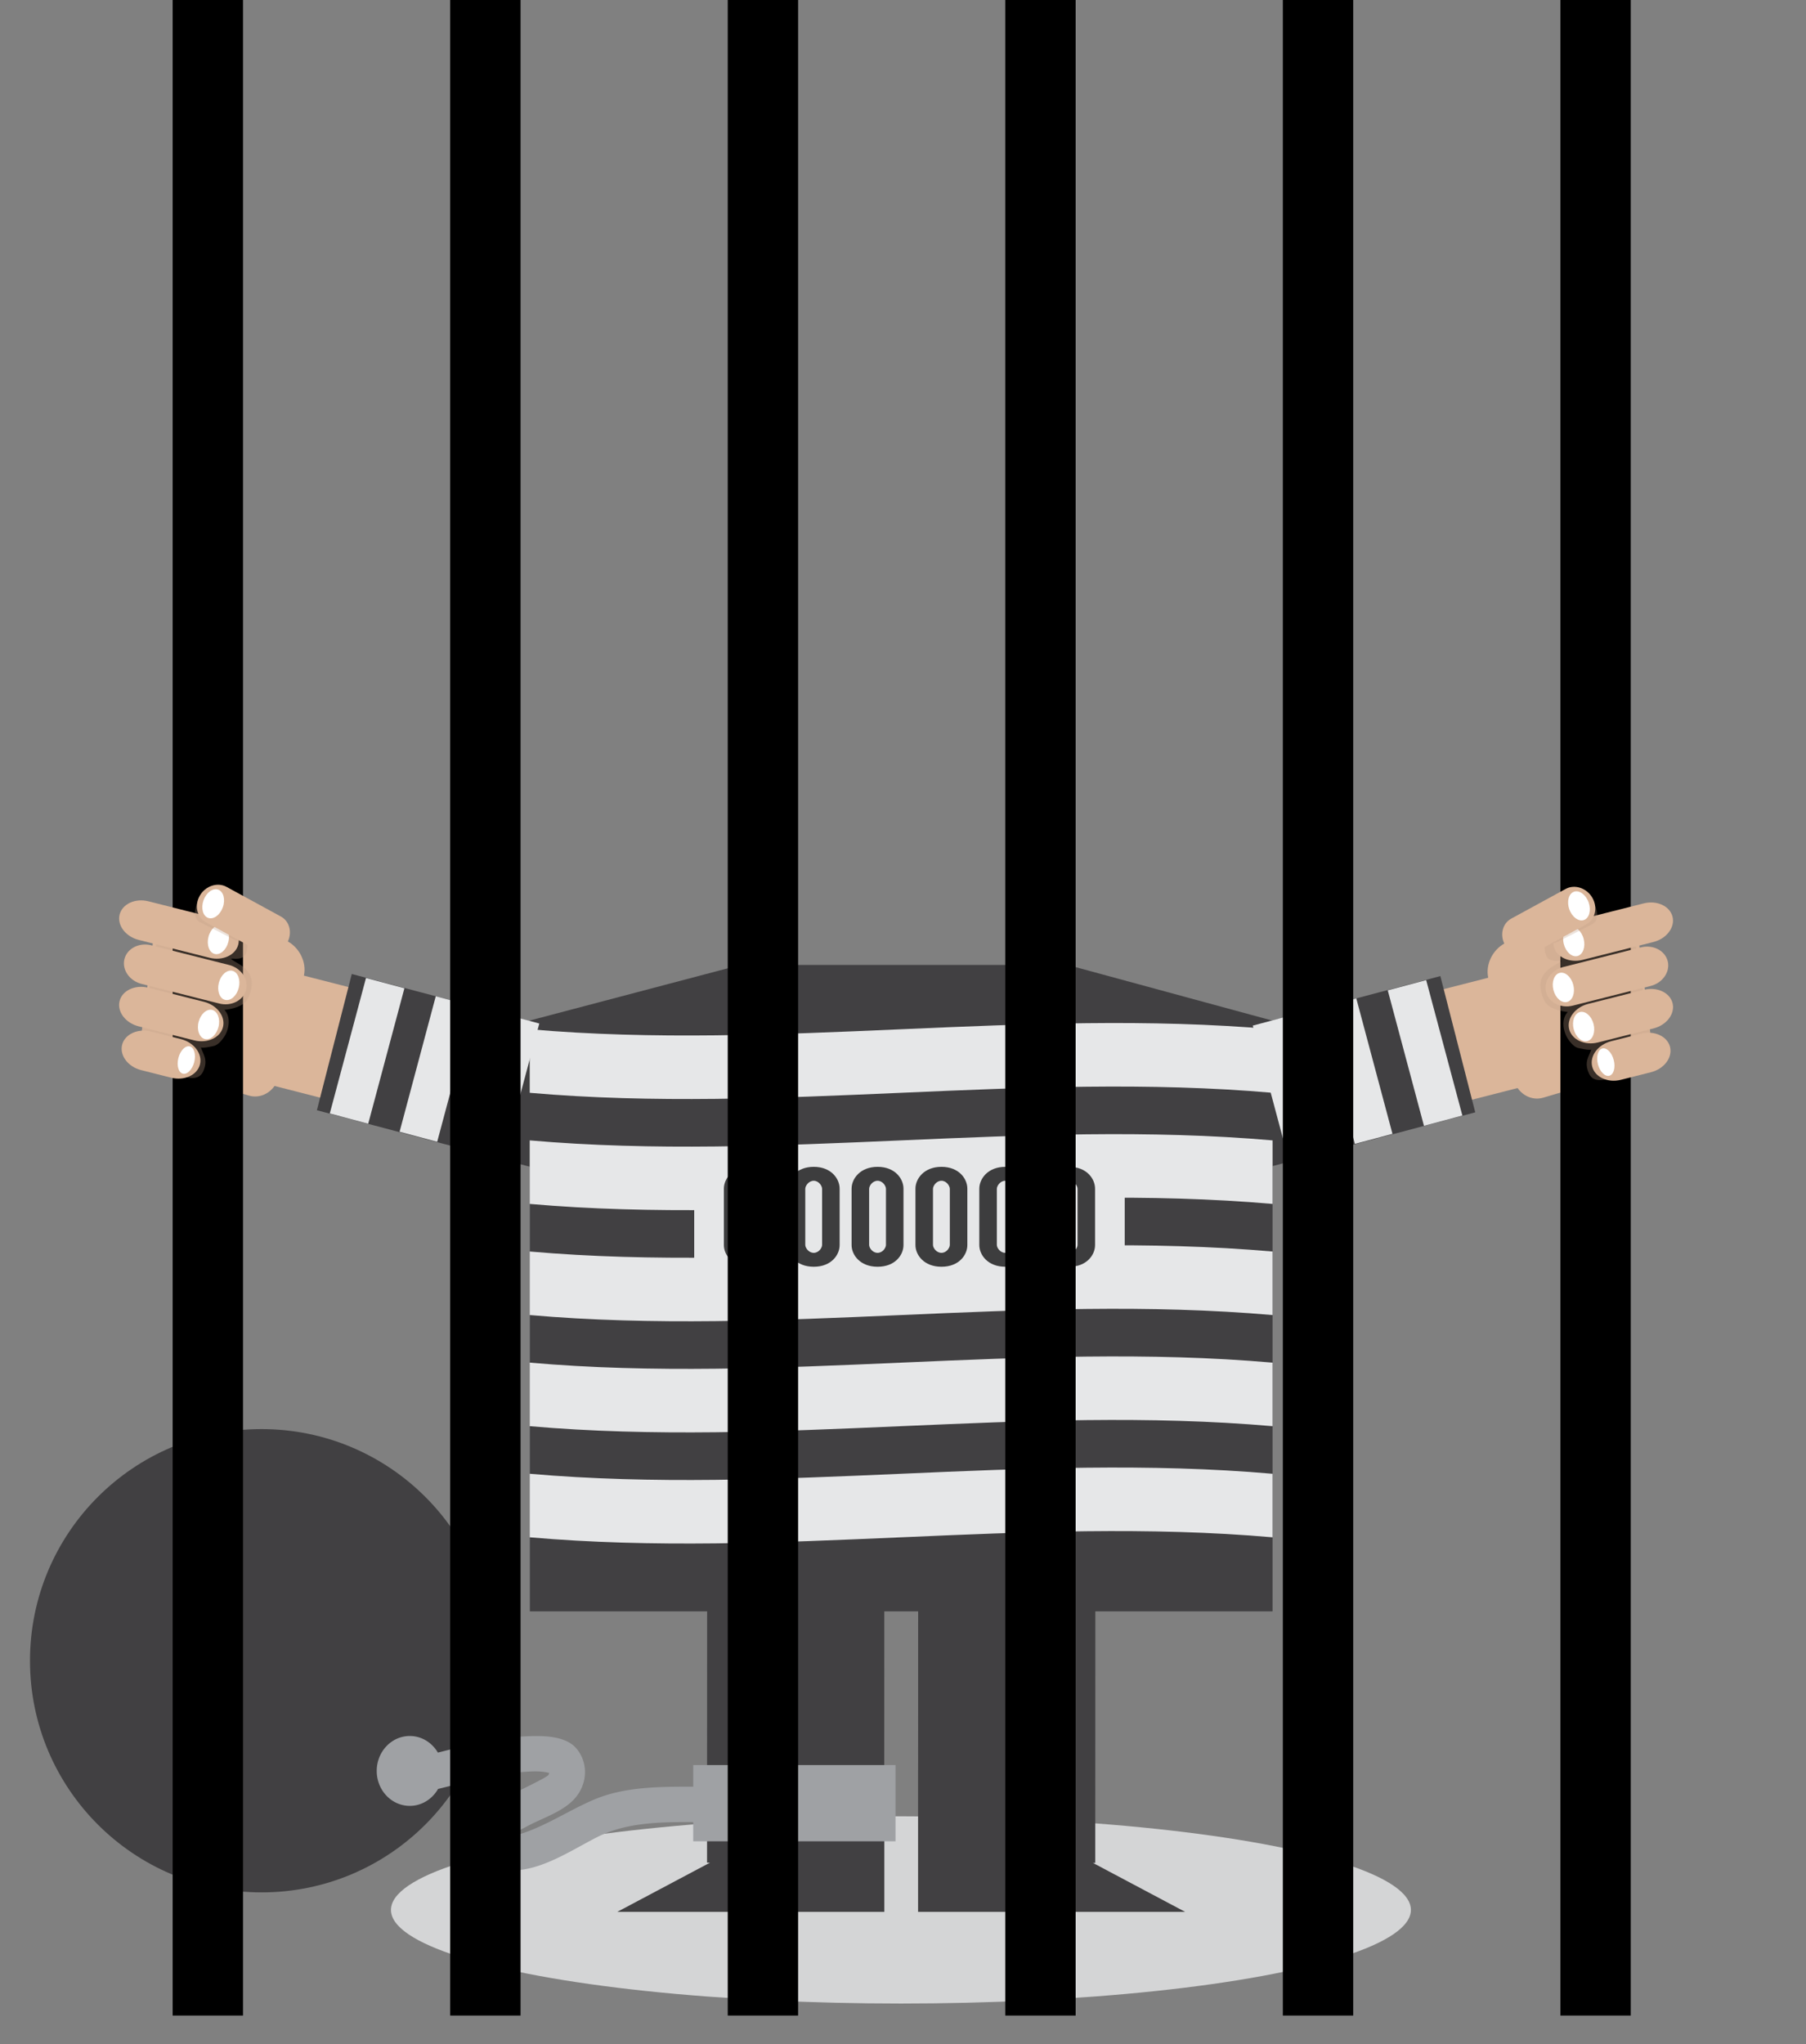 <svg xmlns="http://www.w3.org/2000/svg" width="459.702" height="520.228"><rect width="100%" height="100%" fill="#808080" stroke="none"/><ellipse cx="229.323" cy="486.075" fill="#D4D5D6" rx="129.809" ry="23.825"/><g fill="#414042"><path d="M225.101 374.892l-45.093-.072-.035 99.228.742.001-23.586 12.518h67.972V450.49l-.023.013zM278.205 474.117l.582.001.033-99.226-45.094-.072-.027 75.675-.009-.005v36.077h67.971z"/></g><circle cx="66.588" cy="422.66" r="58.955" fill="#414042"/><path fill="#9FA1A4" d="M176.453 449.213v5.502c-8.388-.007-17.418-.034-25.219 3.275-5.95 2.524-11.378 6.147-17.484 8.33-1.047.374-2.178.73-3.289.83a6.494 6.494 0 0 0-.275-.026c1.019-.886 3.093-1.841 3.784-2.223 4.032-2.231 9.418-3.757 12.49-7.372 3.077-3.621 3.316-8.804.332-12.456-2.72-3.327-8.476-3.354-12.317-3.204-7.825.304-15.438 2.277-23.019 4.165-1.482-2.53-4.126-4.222-7.149-4.222-4.648 0-8.415 3.98-8.415 8.891s3.767 8.891 8.415 8.891c3.057 0 5.724-1.728 7.197-4.304 7.851-1.925 15.68-4.138 23.797-4.453 1.536-.06 3.018.003 4.492.374a2.799 2.799 0 0 1-.18.51c-.17.366-3.271 1.923-4.413 2.498-2.46 1.24-4.947 2.411-7.332 3.795-3.793 2.202-8.198 6.026-6.981 10.966 1.444 5.865 7.099 7.674 12.436 6.797 6.459-1.062 12.71-5.16 18.441-8.109 7.634-3.93 16.268-3.955 24.689-3.951v4.9h51.493v-19.403h-51.493z"/><path fill="#DBB69A" d="M420.247 264.365l-3.329-26.595c-.457-3.648-3.506-5.838-7.128-5.564l-26.937 7.957c-2.86 1.623-4.78 5.191-4.036 8.673l-25.102 6.422 7.022 28.188 25.557-6.535c1.479 2.119 4.049 3.179 6.544 2.441l22.281-6.595c3.276-.968 5.582-4.745 5.128-8.392zM102.459 254.726l-25.102-6.422c.744-3.481-1.176-7.05-4.036-8.673l-26.937-7.957c-3.622-.273-6.671 1.916-7.128 5.564l-3.329 26.595c-.454 3.646 1.852 7.424 5.127 8.392l22.281 6.595c2.495.737 5.065-.322 6.544-2.442l25.557 6.536 7.023-28.188z"/><path fill="#414042" d="M375.513 283.088l-8.882-34.673-42.739 11.336-52.169-14.176h-83.221l-53.631 14.144v.186l-45.328-12.022-8.881 34.673 54.209 14.38v113.16h189.052V296.772z"/><path d="M397.185 0h17.91v512.96h-17.91zM43.945 0h17.91v512.96h-17.91"/><path fill="#C09E87" d="M60.705 236.388c1.383.392 3.107 3.23 1.896 6.272-.996 2.5-5.25.478-3.218 1.826 1.662 1.104 6.919 2.937 3.655 9.738-1.127 2.357-5.876 2.833-5.933 2.777 1.714 1.746 1.231 4.866.03 6.751-.588.928-1.382 1.91-2.398 2.355-.29.125-3.501.816-3.614.406.466 1.686 1.976 3.109.601 6.142-1.503 3.304-5.857.898-8.646.225-.437-.104-8.228-2.093-8.212-2.212-.001-.014 6.195-38.303 6.195-38.303s1.532-1.165 3.673-.767c2.128.401 15.659 4.702 15.971 4.79z" opacity=".3"/><path fill="#DBB69A" d="M31.674 244.077c-.682 2.702 1.275 5.547 4.349 6.322l19.789 5.001c3.072.779 6.146-.795 6.827-3.497.679-2.7-1.277-5.544-4.353-6.322l-19.788-5.001c-3.074-.778-6.143.794-6.824 3.497zM30.441 254.759c-.683 2.701 1.497 5.603 4.844 6.444l14.147 3.571c3.345.842 6.639-.674 7.322-3.374.683-2.699-1.498-5.601-4.845-6.444l-14.146-3.574c-3.346-.843-6.641.678-7.322 3.377zM31.083 265.903c-.678 2.699 1.5 5.6 4.846 6.444l7.646 1.931c3.347.846 6.641-.675 7.322-3.375.682-2.699-1.5-5.602-4.846-6.445l-7.643-1.93c-3.345-.843-6.642.676-7.325 3.375z"/><path fill="#FFF" d="M60.767 251.418c.516-2.034-.199-3.987-1.592-4.345-1.393-.354-2.956 1.021-3.471 3.055-.521 2.032.195 3.989 1.586 4.342 1.394.354 2.959-1.017 3.477-3.052z"/><path fill="#DBB69A" d="M30.449 232.756c-.682 2.701 1.499 5.601 4.849 6.447l18.031 4.553c3.349.844 6.644-.676 7.326-3.376.681-2.7-1.499-5.603-4.848-6.447l-18.034-4.553c-3.347-.843-6.643.676-7.324 3.376z"/><path fill="#FFF" d="M58.123 239.729c.518-2.034-.196-3.988-1.591-4.344-1.393-.355-2.954 1.018-3.469 3.054-.521 2.032.195 3.99 1.589 4.342 1.392.355 2.953-1.019 3.471-3.052zM55.608 261.379c.519-2.035-.197-3.987-1.588-4.346-1.392-.353-2.955 1.022-3.473 3.054-.52 2.035.197 3.988 1.589 4.346 1.394.353 2.954-1.022 3.472-3.054zM49.444 270.292c.485-1.91-.025-3.705-1.133-3.986-1.113-.287-2.421 1.047-2.905 2.957-.488 1.91.025 3.704 1.134 3.985 1.113.285 2.417-1.047 2.904-2.956z"/><path fill="#C09E87" d="M65.055 236.256c1.417-2.388 1.361-4.962-.123-5.718l-8.98-4.583c-1.482-.758-3.853.576-5.271 2.964-1.413 2.392-1.355 4.963.128 5.719l8.976 4.58c1.486.761 3.856-.574 5.27-2.962z" opacity=".3"/><path fill="#DBB69A" d="M73.047 240.032c1.44-2.479.745-5.527-1.547-6.775L57.644 225.7c-2.293-1.25-5.344-.241-6.785 2.237-1.436 2.478-.74 5.529 1.548 6.776l13.857 7.558c2.293 1.248 5.343.24 6.783-2.239z"/><path fill="#FFF" d="M56.727 230.879c.695-1.982.155-3.99-1.199-4.466-1.356-.479-3.034.751-3.729 2.729-.696 1.984-.158 3.993 1.199 4.469 1.354.477 3.033-.753 3.729-2.732z"/><path fill="#E6E7E8" d="M111.283 290.589l-9.572-2.557 9.21-34.477 9.573 2.558zM93.725 285.986l-9.779-2.613 9.214-34.477 9.78 2.614z"/><path fill="#C09E87" d="M395.47 236.92c-1.383.392-3.107 3.23-1.896 6.272.996 2.5 5.25.478 3.218 1.826-1.662 1.104-6.919 2.937-3.655 9.738 1.127 2.357 5.876 2.833 5.933 2.777-1.714 1.746-1.231 4.866-.03 6.751.588.928 1.382 1.91 2.398 2.355.29.125 3.501.816 3.614.406-.466 1.686-1.976 3.109-.601 6.142 1.503 3.304 5.857.898 8.646.225.437-.104 8.228-2.093 8.212-2.212.001-.014-6.195-38.303-6.195-38.303s-1.532-1.165-3.673-.767c-2.128.401-15.659 4.702-15.971 4.79z" opacity=".3"/><path fill="#DBB69A" d="M424.5 244.609c.682 2.702-1.275 5.547-4.349 6.322l-19.789 5.001c-3.072.779-6.146-.795-6.827-3.497-.679-2.7 1.277-5.544 4.353-6.322l19.788-5.001c3.074-.778 6.144.794 6.824 3.497zM425.734 255.291c.683 2.701-1.497 5.603-4.844 6.444l-14.147 3.571c-3.345.842-6.639-.674-7.322-3.374-.683-2.699 1.498-5.601 4.845-6.444l14.146-3.574c3.346-.843 6.641.678 7.322 3.377zM425.091 266.436c.678 2.699-1.5 5.6-4.846 6.444l-7.646 1.931c-3.347.846-6.641-.675-7.322-3.375-.682-2.699 1.5-5.602 4.846-6.445l7.643-1.93c3.346-.844 6.643.675 7.325 3.375z"/><path fill="#FFF" d="M395.408 251.95c-.516-2.034.199-3.987 1.592-4.345 1.393-.354 2.956 1.021 3.471 3.055.521 2.032-.195 3.989-1.586 4.342-1.394.354-2.959-1.017-3.477-3.052z"/><path fill="#DBB69A" d="M425.726 233.288c.682 2.701-1.499 5.601-4.849 6.447l-18.031 4.553c-3.349.844-6.644-.676-7.326-3.376-.681-2.7 1.499-5.603 4.848-6.447l18.034-4.553c3.347-.843 6.642.676 7.324 3.376z"/><path fill="#FFF" d="M398.052 240.261c-.518-2.034.196-3.988 1.591-4.344 1.393-.355 2.954 1.018 3.469 3.054.521 2.032-.195 3.99-1.589 4.342-1.393.355-2.953-1.019-3.471-3.052zM400.567 261.911c-.519-2.035.197-3.987 1.588-4.346 1.392-.353 2.955 1.022 3.473 3.054.52 2.035-.197 3.988-1.589 4.346-1.394.353-2.955-1.022-3.472-3.054zM406.731 270.824c-.485-1.91.025-3.705 1.133-3.986 1.113-.287 2.421 1.047 2.905 2.957.488 1.91-.025 3.704-1.134 3.985-1.113.285-2.417-1.047-2.904-2.956z"/><path fill="#C09E87" d="M391.12 236.788c-1.417-2.388-1.361-4.962.123-5.718l8.98-4.583c1.482-.758 3.853.576 5.271 2.964 1.413 2.392 1.355 4.963-.128 5.719l-8.976 4.58c-1.486.761-3.856-.574-5.27-2.962z" opacity=".3"/><path fill="#DBB69A" d="M383.127 240.564c-1.44-2.479-.745-5.527 1.547-6.775l13.856-7.557c2.293-1.25 5.344-.241 6.785 2.237 1.436 2.478.74 5.529-1.548 6.776l-13.857 7.558c-2.292 1.248-5.342.24-6.783-2.239z"/><path fill="#FFF" d="M399.448 231.411c-.695-1.982-.155-3.99 1.199-4.466 1.356-.479 3.034.751 3.729 2.729.696 1.984.158 3.993-1.199 4.469-1.354.477-3.033-.752-3.729-2.732z"/><path fill="#E6E7E8" d="M335.66 256.648l9.572-2.557 9.21 34.476-9.571 2.558zM353.242 252.044l9.779-2.614 9.214 34.477-9.779 2.613zM323.923 278.118c-63.029-5.498-126.059 5.498-189.088 0v-16.171c63.029 5.498 126.059-5.498 189.088 0v16.171zM323.923 306.4c-63.029-5.498-126.059 5.498-189.088 0v-16.171c63.029 5.498 126.059-5.498 189.088 0V306.4zM323.923 334.682c-63.029-5.498-126.059 5.498-189.088 0v-16.17c63.029 5.498 126.059-5.498 189.088 0v16.17zM323.923 362.964c-63.029-5.498-126.059 5.498-189.088 0v-16.171c63.029 5.498 126.059-5.498 189.088 0v16.171zM323.923 391.246c-63.029-5.498-126.059 5.498-189.088 0v-16.171c63.029 5.498 126.059-5.498 189.088 0v16.171z"/><path fill="#E6E7E8" d="M128.06 294.963l-9.521-2.544 9.21-34.476 9.521 2.544zM318.889 261.018l9.521-2.544 9.21 34.476-9.52 2.544z"/><path d="M114.593 0h17.91v512.96h-17.91zM326.537 0h17.91v512.96h-17.91z"/><path fill="#E6E7E8" d="M176.709 294.711h109.577v31.67H176.709z"/><g fill="#3D3D3E"><path d="M197.467 302.521v14.344c0 2.515-2.125 5.524-6.588 5.524-4.462 0-6.623-3.01-6.623-5.524v-14.344c0-2.514 2.161-5.56 6.623-5.56 4.463.001 6.588 3.047 6.588 5.56zm-4.463.037c0-.744-.85-2.055-2.125-2.055-1.311 0-2.16 1.311-2.16 2.055v14.272c0 .743.85 2.019 2.16 2.019 1.275 0 2.125-1.275 2.125-2.019v-14.272zM213.721 302.521v14.344c0 2.515-2.124 5.524-6.587 5.524-4.462 0-6.623-3.01-6.623-5.524v-14.344c0-2.514 2.161-5.56 6.623-5.56 4.463.001 6.587 3.047 6.587 5.56zm-4.462.037c0-.744-.85-2.055-2.125-2.055-1.311 0-2.16 1.311-2.16 2.055v14.272c0 .743.85 2.019 2.16 2.019 1.275 0 2.125-1.275 2.125-2.019v-14.272zM229.975 302.521v14.344c0 2.515-2.124 5.524-6.587 5.524-4.462 0-6.623-3.01-6.623-5.524v-14.344c0-2.514 2.161-5.56 6.623-5.56 4.463.001 6.587 3.047 6.587 5.56zm-4.462.037c0-.744-.85-2.055-2.125-2.055-1.311 0-2.16 1.311-2.16 2.055v14.272c0 .743.85 2.019 2.16 2.019 1.275 0 2.125-1.275 2.125-2.019v-14.272zM246.231 302.521v14.344c0 2.515-2.125 5.524-6.588 5.524-4.462 0-6.623-3.01-6.623-5.524v-14.344c0-2.514 2.161-5.56 6.623-5.56 4.463.001 6.588 3.047 6.588 5.56zm-4.463.037c0-.744-.85-2.055-2.125-2.055-1.311 0-2.16 1.311-2.16 2.055v14.272c0 .743.85 2.019 2.16 2.019 1.275 0 2.125-1.275 2.125-2.019v-14.272zM262.485 302.521v14.344c0 2.515-2.124 5.524-6.587 5.524-4.462 0-6.623-3.01-6.623-5.524v-14.344c0-2.514 2.161-5.56 6.623-5.56 4.463.001 6.587 3.047 6.587 5.56zm-4.462.037c0-.744-.85-2.055-2.125-2.055-1.311 0-2.16 1.311-2.16 2.055v14.272c0 .743.85 2.019 2.16 2.019 1.275 0 2.125-1.275 2.125-2.019v-14.272zM278.739 302.521v14.344c0 2.515-2.124 5.524-6.587 5.524-4.462 0-6.623-3.01-6.623-5.524v-14.344c0-2.514 2.161-5.56 6.623-5.56 4.463.001 6.587 3.047 6.587 5.56zm-4.462.037c0-.744-.85-2.055-2.125-2.055-1.311 0-2.16 1.311-2.16 2.055v14.272c0 .743.85 2.019 2.16 2.019 1.275 0 2.125-1.275 2.125-2.019v-14.272z"/></g><path d="M185.241 0h17.91v512.96h-17.91zM255.889 0h17.91v512.96h-17.91z"/></svg>